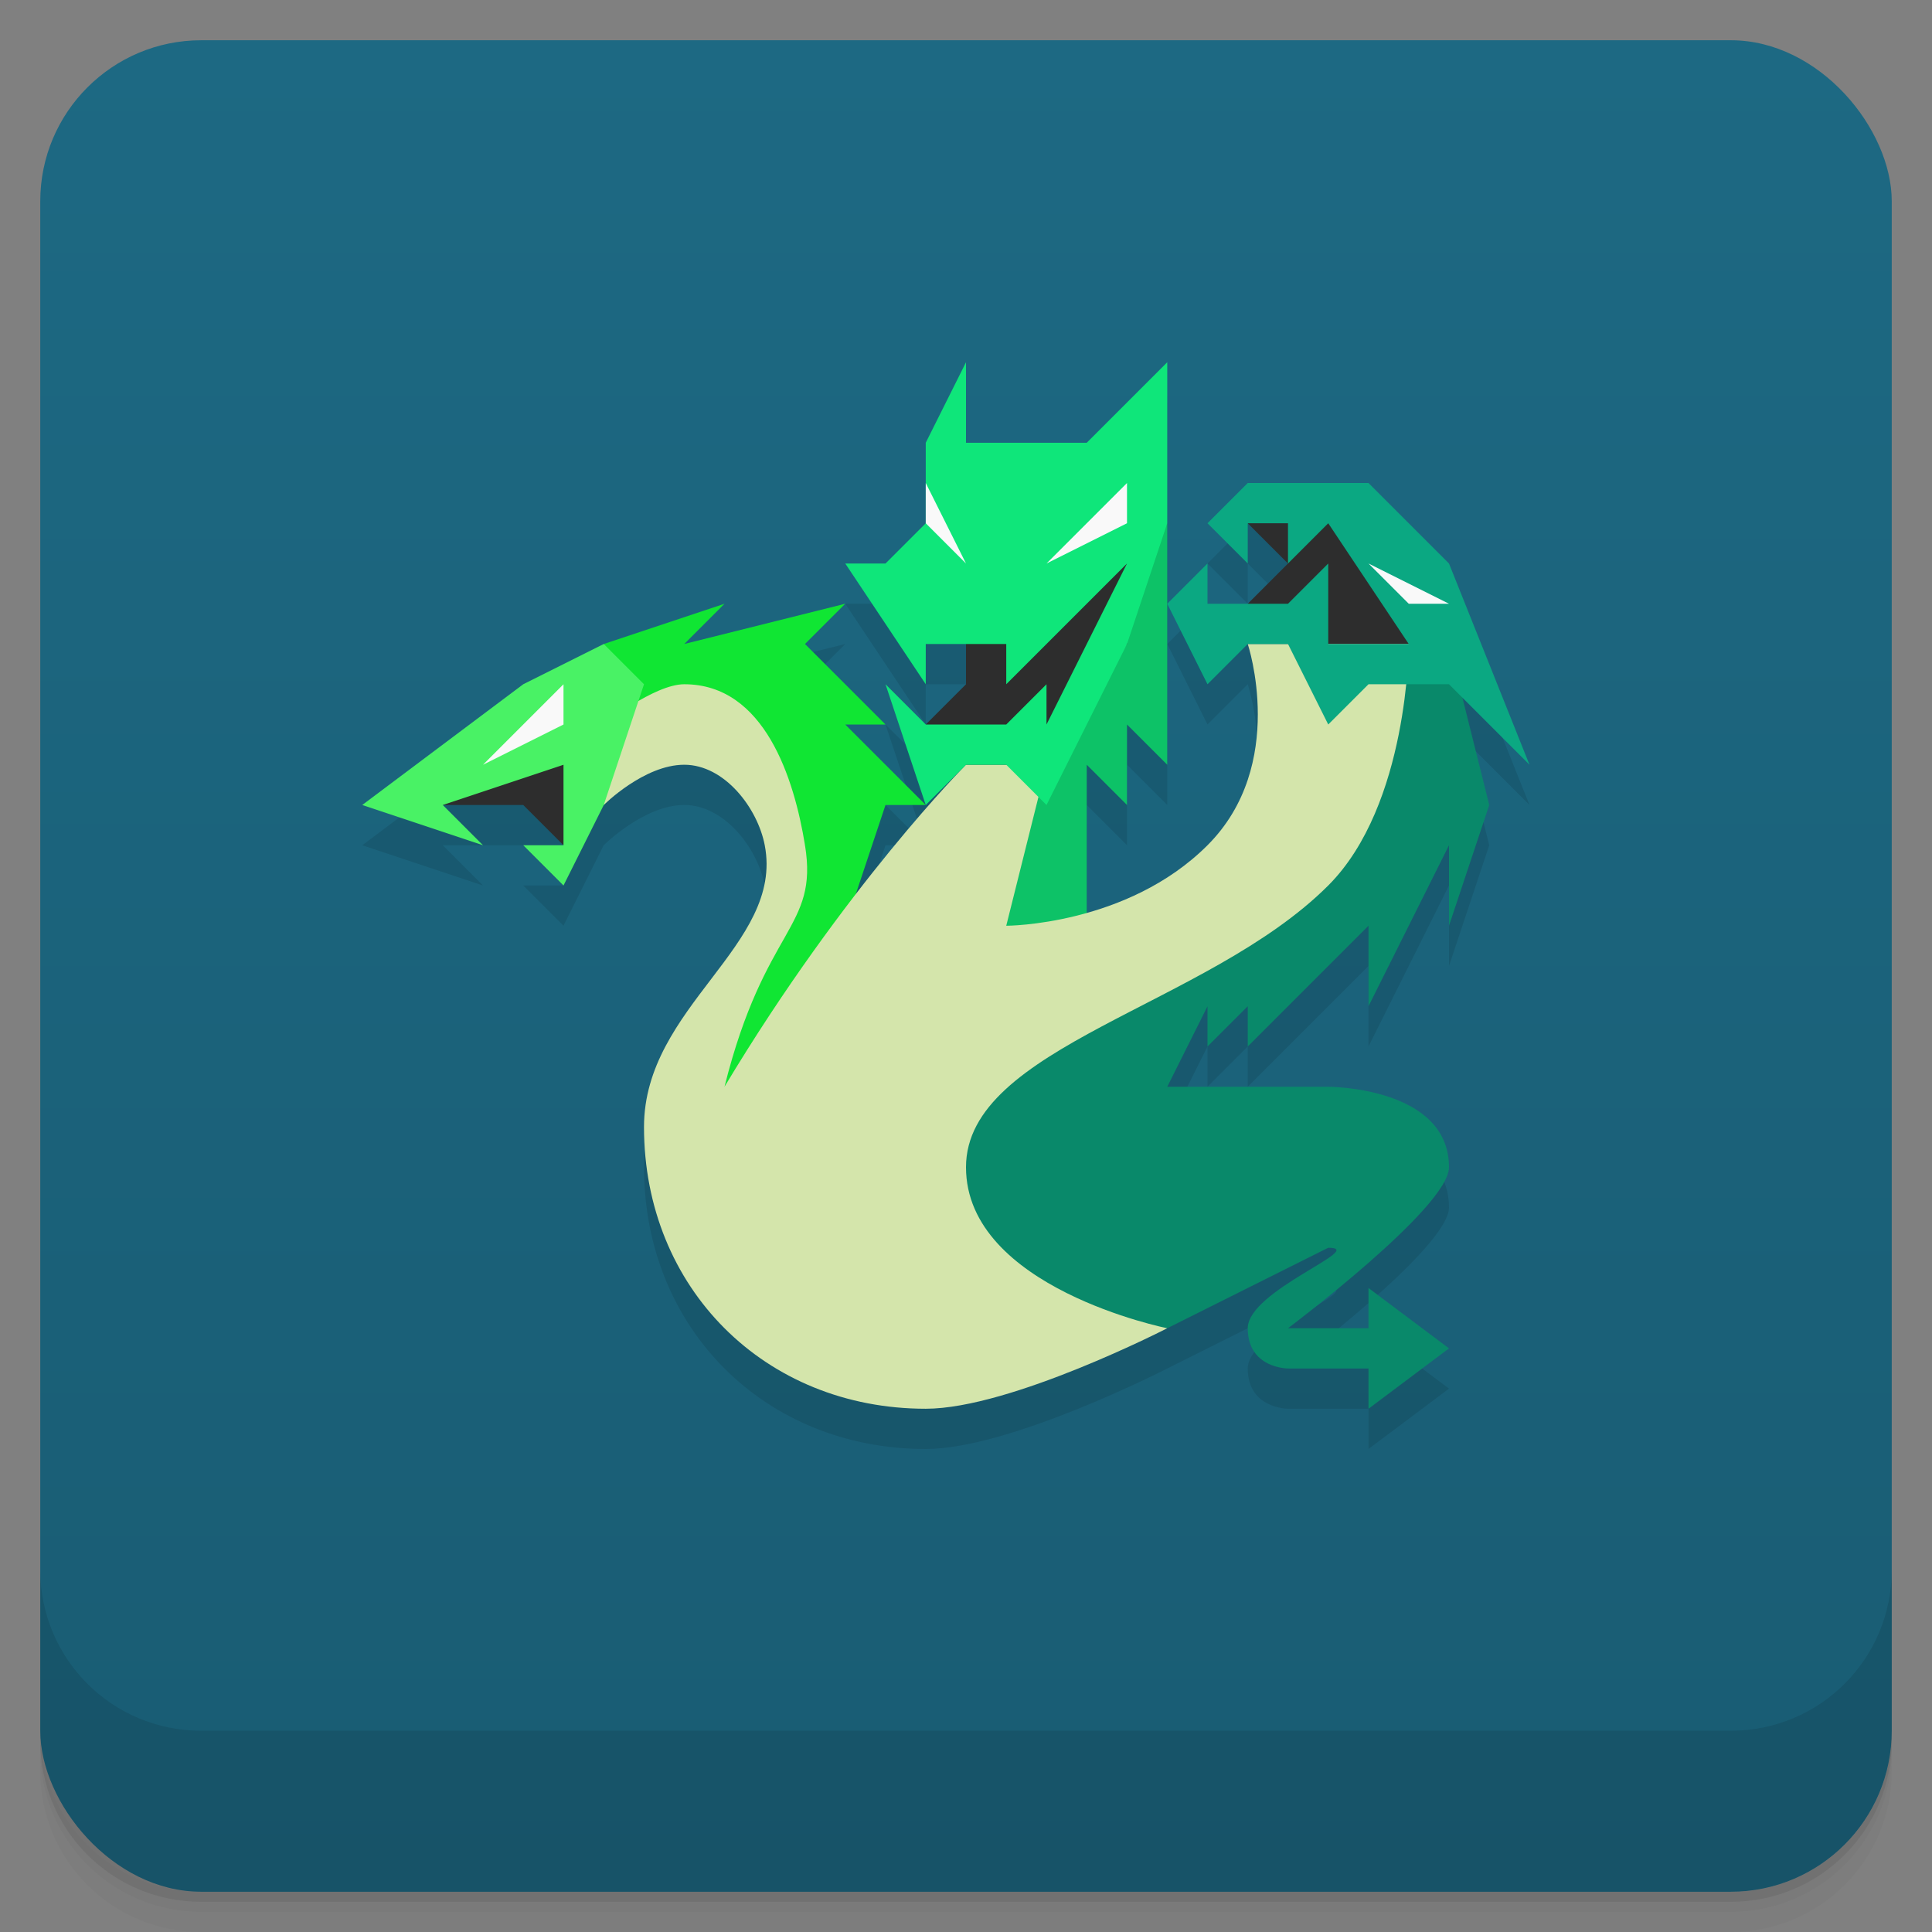 <svg version="1.1" viewBox="0 0 48 48" xmlns="http://www.w3.org/2000/svg">
 <rect x="0" y="0" width="48" height="48" fill="#808080" stroke="none"/>
 <defs>
  <linearGradient id="bg" x2="0" y1="1" y2="47" gradientUnits="userSpaceOnUse">
   <stop style="stop-color:#1d6983" offset="0"/>
   <stop style="stop-color:#195c73" offset="1"/>
  </linearGradient>
 </defs>
 <path d="m1 43v0.25c0 2.216 1.784 4 4 4h38c2.216 0 4-1.784 4-4v-0.25c0 2.216-1.784 4-4 4h-38c-2.216 0-4-1.784-4-4zm0 0.5v0.5c0 2.216 1.784 4 4 4h38c2.216 0 4-1.784 4-4v-0.5c0 2.216-1.784 4-4 4h-38c-2.216 0-4-1.784-4-4z" style="opacity:.02"/>
 <path d="m1 43.25v0.25c0 2.216 1.784 4 4 4h38c2.216 0 4-1.784 4-4v-0.25c0 2.216-1.784 4-4 4h-38c-2.216 0-4-1.784-4-4z" style="opacity:.05"/>
 <path d="m1 43v0.25c0 2.216 1.784 4 4 4h38c2.216 0 4-1.784 4-4v-0.25c0 2.216-1.784 4-4 4h-38c-2.216 0-4-1.784-4-4z" style="opacity:.1"/>
 <rect x="1" y="1" width="46" height="46" rx="4" style="fill:url(#bg)"/>
 <path d="m1 39v4c0 2.216 1.784 4 4 4h38c2.216 0 4-1.784 4-4v-4c0 2.216-1.784 4-4 4h-38c-2.216 0-4-1.784-4-4z" style="opacity:.1"/>
 <path d="m24 10-1 2v2l-1 1h-1l2 3v-1h1v1l-1 1-1-1 1 3 1-1s-1.152 1.154-2.738 3.215l0.738-2.215h1l-2-2h1l-2-2 1-1-4 1 1-1-3 1-2 1-4 3 3 1-1-1h2l1 1h-1l1 1 1-2s1-1 2-1 1.822 1.074 2 2c0.48 2.493-3 4-3 7 0 4 3 7 7 7 2.108 0 6-2 6-2l4-2c1 0-2 1.057-2 2 0 1 1 1 1 1h2v1l2-1.5-2-1.5v1h-2s4-3 4-4c0-2-3-2-3-2h-4l1-2v1l1-1v1l3-3v2l2-4v2l1-3-0.666-2.666 1.666 1.666-2-5-2-2h-3l-1 1 1 1v-1l1 1-1 1h-1v-1l-1 1 1 2 1-1s1 3-1 5c-0.921 0.921-2.046 1.406-3 1.674v-3.674l1 1v-2l1 1v-10l-2 2h-3z" style="opacity:.1"/>
 <path d="m29 13v6l-1-1v2l-1-1v4h-1l-5 3v-3l3-4h2z" style="fill:#0dc267"/>
 <path d="m31 13 1 1-1 1 1 1 2 1 2-1-2-3zm-3 1-4 2v1l-1 1 1 1h2l2-3zm-13 4-4 2h2l1 1z" style="fill:#2d2d2d"/>
 <path d="m21 23 1-3h1l-2-2h1l-2-2 1-1-4 1 1-1-3 1v4l2-2 3 3-3 7 3-2z" style="fill:#10e633"/>
 <path d="m36 16 1 4-1 3v-2l-2 4v-2l-3 3v-1l-1 1v-1l-1 2h4s3 0 3 2c0 1-4 4-4 4h2v-1l2 1.5-2 1.5v-1h-2s-1 0-1-1c0-0.943 3-2 2-2l-4 2h-7l1-8 8-3 2-5z" style="fill:#09896a"/>
 <path d="m24 19h2l-1 4s3 0 5-2 1-5 1-5h4s0 4-2 6c-3 3-9 4-9 7s5 4 5 4-3.892 2-6 2c-4 0-7-3-7-7 0-3 3.48-4.507 3-7-0.178-0.926-1-2-2-2s-2 1-2 1v-2s1.255-1 2-1c2 0 2.733 2.355 3 4 0.338 2.081-1 2-2 6 3-5 6-8 6-8z" style="fill:#d4e5ab"/>
 <path d="m15 20 1-3-1-1-2 1-4 3 3 1-1-1 3-1v2h-1l1 1z" style="fill:#49f265"/>
 <path d="m29 15 1 2 1-1h1l1 2 1-1h2l2 2-2-5-2-2h-3l-1 1 1 1v-1h1v1l1-1 2 3h-2v-2l-1 1h-2v-1z" style="fill:#0ba882"/>
 <path d="m24 9-1 2v2l-1 1h-1l2 3v-1h2v1l3-3-2 4v-1l-1 1h-2l-1-1 1 3 1-1h1l1 1 2-4 1-3v-4l-2 2h-3z" style="fill:#0fe67a"/>
 <path d="m23 12v1l1 1zm5 0-2 2 2-1zm6 2 1 1h1zm-20 3-2 2 2-1z" style="fill:#f9f9f9"/>
</svg>
